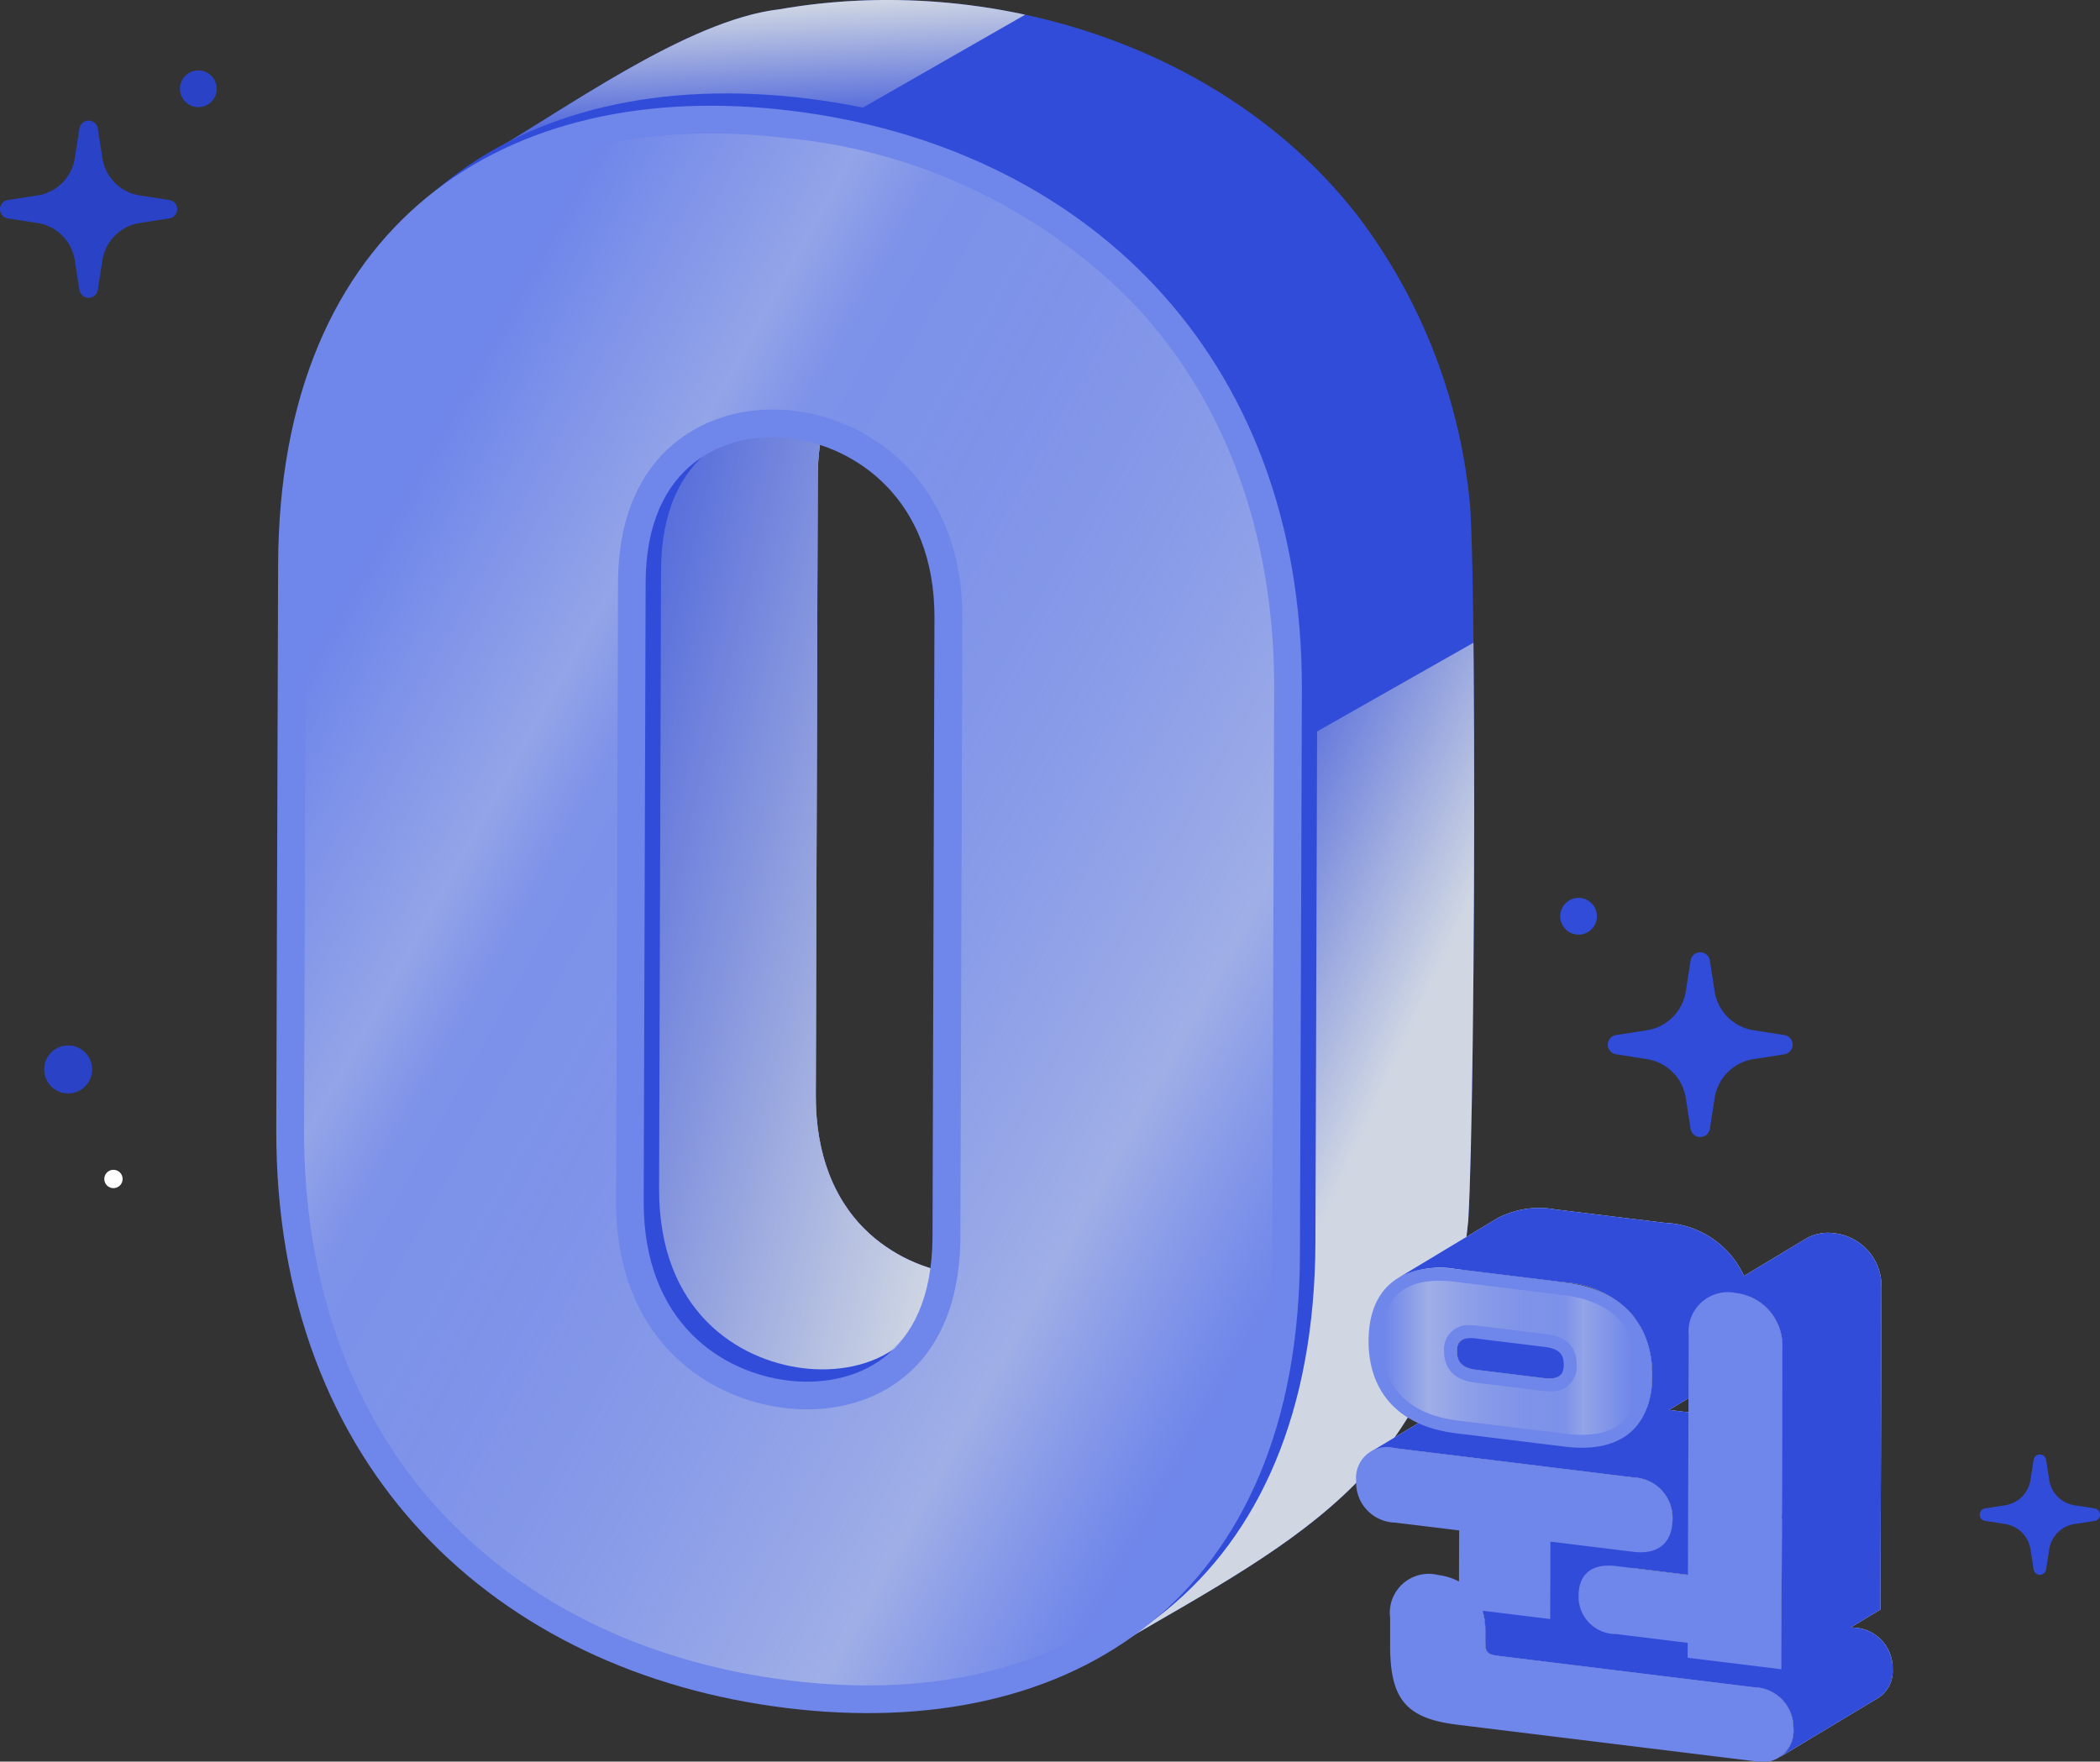 <svg xmlns="http://www.w3.org/2000/svg" xmlns:xlink="http://www.w3.org/1999/xlink" width="107.785" height="90.432" viewBox="0 0 107.785 90.432">
  <rect x="0" y="0" width="107.785" height="90.432" fill="#333333" stroke="none"/>
  <defs>
    <clipPath id="clip-path">
      <path id="SVGID" d="M2124.066,429.139c-.052,4.053-.13,7.392-.227,9.006-1.276,12.707-8.174,16.07-18.139,21.84,7.066-4.107,9.917-12.605,9.822-20.421-.067-1.346-.064-3.393-.033-5.859.127-10.133.732-27.364-1.067-32.419-3.939-17.049-26.756-25.83-41.292-17.674,4.185-2.371,10.554-7.1,15.358-7.655,10.741-1.88,22.87,1.833,29.674,10.6a28.958,28.958,0,0,1,5.779,14.984C2124.174,405.43,2124.194,419.362,2124.066,429.139Z" transform="translate(-2073.13 -375.481)" fill="none"/>
    </clipPath>
    <linearGradient id="linear-gradient" x1="0.626" y1="0.615" x2="0.226" y2="0.251" gradientUnits="objectBoundingBox">
      <stop offset="0.292" stop-color="#d0d7e3"/>
      <stop offset="1" stop-color="#d0d7e3" stop-opacity="0"/>
    </linearGradient>
    <linearGradient id="linear-gradient-2" x1="0.46" y1="0.1" x2="0.528" y2="0.636" gradientUnits="objectBoundingBox">
      <stop offset="0.337" stop-color="#d0d7e3"/>
      <stop offset="1" stop-color="#d0d7e3" stop-opacity="0"/>
    </linearGradient>
    <clipPath id="clip-path-2">
      <path id="SVGID-2" data-name="SVGID" d="M2136.568,542.568l-.035-.009c-.1-.027-.193-.056-.289-.087l-.061-.021q-.116-.038-.231-.079l-.093-.034c-.071-.026-.141-.053-.212-.082l-.085-.034c-.1-.04-.193-.081-.288-.125l-.026-.013c-.087-.04-.174-.082-.26-.126l-.089-.046c-.068-.035-.136-.072-.2-.109l-.089-.05q-.123-.07-.245-.146l-.035-.021c-.092-.058-.184-.118-.274-.18l-.077-.054c-.066-.047-.132-.094-.2-.143l-.086-.065c-.08-.061-.159-.124-.238-.189l-.018-.015c-.085-.071-.168-.145-.251-.22l-.064-.06q-.106-.1-.209-.2l-.04-.039q-.118-.121-.233-.249l-.057-.064q-.094-.108-.186-.221l-.048-.058q-.109-.137-.213-.28l-.046-.065q-.086-.121-.168-.246l-.049-.074c-.065-.1-.129-.206-.191-.313l-.032-.058c-.052-.092-.1-.186-.152-.282l-.045-.088c-.057-.114-.113-.23-.166-.349l-.016-.037c-.048-.109-.094-.22-.138-.333-.013-.033-.026-.066-.038-.1-.031-.081-.059-.164-.088-.247-.023-.066-.046-.132-.068-.2s-.049-.16-.073-.241-.041-.136-.059-.206-.042-.169-.063-.255-.034-.141-.05-.213c-.019-.089-.036-.18-.053-.27-.014-.072-.029-.143-.042-.217-.016-.095-.029-.192-.043-.289-.01-.073-.022-.145-.031-.219-.013-.1-.022-.21-.033-.316-.007-.071-.015-.14-.021-.212-.01-.12-.015-.243-.022-.366,0-.061-.008-.121-.01-.183-.007-.187-.01-.377-.01-.571l.1-31.747c0-.193.007-.381.016-.565,0-.04,0-.08.006-.119.01-.178.023-.353.041-.523,0-.027.007-.053.009-.08.015-.137.034-.27.053-.4.01-.065.02-.13.031-.194.008-.045.017-.088.025-.132a8.057,8.057,0,0,0-1.254-.259,6.889,6.889,0,0,0-4.373.855q-.148.089-.29.188l-.093.067c-.066.048-.132.1-.2.147l-.08.066-.041.034c-.054.045-.108.091-.16.138l-.059.054-.07.066q-.074.072-.147.146l-.031.032-.092.1q-.077.085-.152.173c-.035.041-.069.082-.1.125-.049.062-.1.127-.145.192-.029.039-.057.078-.085.118l-.029.044c-.042.062-.083.125-.123.189-.017.027-.034.053-.051.08l-.061.1c-.044.076-.088.154-.13.233q-.037.071-.073.143c-.04.081-.079.165-.117.249l-.058.13-.028.069c-.033.08-.064.16-.095.242l-.028.075c-.017.049-.033.1-.05.148-.031.092-.061.185-.089.28-.018.062-.035.126-.052.19-.025.094-.05.189-.073.287-.014.06-.027.122-.04.184l-.008.037c-.02.094-.037.19-.055.288-.008.049-.017.1-.024.148,0,.03-.01.06-.014.09s-.012.079-.019.119c-.018.13-.033.264-.047.4s-.021.253-.03.382c0,.05-.007.1-.01.15,0,.025,0,.049,0,.074s0,.076,0,.113c-.006.148-.011.3-.011.452l-.1,31.747c0,.194,0,.384.01.571,0,.063.008.123.011.184.006.123.012.245.022.365.006.072.014.142.021.213.01.106.02.212.033.315.009.074.021.146.031.219.014.1.027.194.043.288.013.074.028.146.042.218.017.09.034.181.053.269.016.072.033.143.051.214s.028.116.043.173l.02.081c.019.07.04.138.06.207l.015.048c.019.064.037.129.058.192s.045.133.068.2c.029.083.058.167.088.248l.038.1c.045.113.09.224.138.333l.016.037c.053.119.109.235.166.349l.045.088q.074.144.152.282l.032.058c.026.045.053.087.08.131.037.061.073.123.111.182.016.025.033.05.049.075.055.083.11.165.167.245l.046.065q.1.144.213.28l.047.057q.081.1.163.193l.023.028.056.064c.076.085.154.169.233.249l.039.039q.1.1.209.2l.064.06c.083.075.166.149.251.22l.018.015h0c.078.065.157.127.237.189h0l.086.065q.095.071.191.138l.007,0,.076.054c.066.045.132.087.2.13l.077.05.035.022q.122.075.245.146l.089.05q.1.056.2.11l.088.046c.086.044.174.086.261.126l.025.012.1.042c.064.028.128.057.192.083l.085.034c.07.028.141.056.212.082l.093.034c.072.026.144.05.216.074l.015.005.061.021.083.025c.069.021.137.042.206.062l.074.02c.073.02.146.039.219.057l.094.022q.106.025.213.047l.077.016q.141.028.281.051c.108.017.215.033.321.046s.2.022.294.031l.1.007c.067.005.134.01.2.013l.116,0c.062,0,.123,0,.185.005h.124l.18,0,.126,0,.182-.01.124-.009.189-.018.116-.012c.071-.009.141-.019.212-.03l.093-.014c.1-.017.2-.036.3-.057l.045-.01c.085-.019.171-.039.256-.061l.1-.029c.065-.018.13-.036.195-.057l.116-.038c.06-.02.12-.04.179-.062l.119-.046q.087-.034.173-.07l.119-.052c.057-.026.114-.053.17-.081l.114-.057c.059-.031.117-.063.174-.1.034-.019.069-.038.1-.058A6.24,6.24,0,0,0,2136.568,542.568Z" transform="translate(-2121.914 -499.521)" fill="#314cd9"/>
    </clipPath>
    <linearGradient id="linear-gradient-3" x1="1.191" y1="0.96" x2="-0.191" y2="0.04" xlink:href="#linear-gradient"/>
    <clipPath id="clip-path-3">
      <path id="SVGID-3" data-name="SVGID" d="M2358.417,757.947l-.106-.013,1.51-.909.054-16.554a2.723,2.723,0,0,0-2.408-2.766,2.279,2.279,0,0,0-1.459.272l-3.188,1.919a4.67,4.67,0,0,0-4.074-2.727l-5.605-.688a4.614,4.614,0,0,0-2.981.454L2335.072,740a4.615,4.615,0,0,1,2.981-.454l5.263.646-4.979,3a.625.625,0,0,0-.249.591c0,.508.239.844.988.936l3.5.43a1.144,1.144,0,0,0,.725-.085l4.218-2.538a5.023,5.023,0,0,1,.592,2.488,4.861,4.861,0,0,1-.262,1.631l-7.835-.962a2.006,2.006,0,0,0-1.3.2l-5.087,3.062a2.006,2.006,0,0,1,1.3-.2l12.225,1.5a2.077,2.077,0,0,1,2,2.182c0,.015,0,.029,0,.043l-1.184.713.009-2.7-5.087,3.062,0,1.447-3.487,2.1a2.992,2.992,0,0,1,.141.96l0,.611c0,.56.119.676.65.742l13.143,1.614a2.073,2.073,0,0,1,2.024,2.134,1.616,1.616,0,0,1-.713,1.451l5.087-3.061a1.617,1.617,0,0,0,.713-1.451A2.073,2.073,0,0,0,2358.417,757.947Zm-14.254-16.3c-.749-.092-.99-.428-.988-.936a.708.708,0,0,1,.164-.523l.319.039a5.03,5.03,0,0,1,3.535,1.792Zm4.816,5.126,2.707-1.629a3.5,3.5,0,0,0,1.514-3.2,5.849,5.849,0,0,0-.077-.976,2.7,2.7,0,0,1,1.665,2.564l-.028,8.616-2.88-.354,1.667-1a1.582,1.582,0,0,0,.692-1.432,2.077,2.077,0,0,0-2-2.182Zm-3.7,9.557a1.664,1.664,0,0,1-.333-.068l2.259-1.359,2.741.337,4.818-2.9-.017,5.153Z" transform="translate(-2333.628 -736.424)" fill="none"/>
    </clipPath>
    <linearGradient id="linear-gradient-4" x1="-7.822" y1="10.721" x2="-7.502" y2="10.721" gradientUnits="objectBoundingBox">
      <stop offset="0" stop-color="#0f3ec6"/>
      <stop offset="1" stop-color="#314cd9"/>
    </linearGradient>
    <linearGradient id="linear-gradient-5" x1="0.905" y1="0.868" x2="0.128" y2="0.163" gradientUnits="objectBoundingBox">
      <stop offset="0.006" stop-color="#d0d7e3" stop-opacity="0"/>
      <stop offset="0.027" stop-color="#d0d7e3" stop-opacity="0.086"/>
      <stop offset="0.069" stop-color="#d0d7e3" stop-opacity="0.302"/>
      <stop offset="0.128" stop-color="#d0d7e3" stop-opacity="0.651"/>
      <stop offset="0.183" stop-color="#d0d7e3"/>
      <stop offset="0.225" stop-color="#d0d7e3" stop-opacity="0.886"/>
      <stop offset="0.303" stop-color="#d0d7e3" stop-opacity="0.702"/>
      <stop offset="0.382" stop-color="#d0d7e3" stop-opacity="0.545"/>
      <stop offset="0.462" stop-color="#d0d7e3" stop-opacity="0.427"/>
      <stop offset="0.542" stop-color="#d0d7e3" stop-opacity="0.341"/>
      <stop offset="0.625" stop-color="#d0d7e3" stop-opacity="0.29"/>
      <stop offset="0.71" stop-color="#d0d7e3" stop-opacity="0.275"/>
      <stop offset="0.782" stop-color="#d0d7e3" stop-opacity="0.745"/>
      <stop offset="0.975" stop-color="#d0d7e3" stop-opacity="0"/>
    </linearGradient>
    <linearGradient id="linear-gradient-6" x1="0" y1="0.5" x2="1" y2="0.5" xlink:href="#linear-gradient-5"/>
  </defs>
  <g id="그룹_280" data-name="그룹 280" transform="translate(-1956.658 -380.782)">
    <path id="패스_925" data-name="패스 925" d="M2137.812,523.4q-.159-.02-.321-.046c-.093-.015-.187-.032-.281-.051l-.077-.016q-.107-.022-.213-.047l-.094-.022-.218-.056-.073-.02c-.1-.027-.193-.056-.289-.087l-.061-.021q-.116-.038-.231-.079l-.093-.034c-.071-.026-.141-.053-.212-.082l-.085-.034c-.1-.04-.193-.081-.288-.125l-.026-.012c-.087-.04-.174-.082-.26-.126l-.089-.046c-.068-.035-.136-.072-.2-.109l-.089-.05q-.123-.07-.245-.146l-.035-.021c-.092-.058-.184-.118-.274-.18l-.077-.054c-.066-.047-.132-.094-.2-.143l-.086-.065c-.08-.061-.159-.124-.238-.189l-.018-.015c-.085-.071-.168-.145-.251-.22l-.064-.06q-.106-.1-.209-.2l-.04-.039q-.118-.121-.233-.249l-.057-.064q-.094-.108-.186-.221l-.048-.058q-.109-.137-.213-.28l-.046-.065q-.086-.121-.168-.246l-.049-.074c-.065-.1-.129-.206-.191-.313l-.032-.058c-.052-.092-.1-.186-.152-.282l-.045-.088c-.057-.114-.113-.23-.166-.349l-.016-.037c-.048-.109-.094-.22-.138-.333-.013-.033-.026-.066-.038-.1-.031-.081-.059-.164-.088-.247-.023-.066-.046-.132-.068-.2s-.049-.16-.073-.241-.041-.137-.059-.206-.042-.169-.063-.255-.034-.141-.05-.213c-.019-.088-.036-.18-.053-.27-.014-.072-.029-.143-.042-.217-.016-.095-.029-.192-.043-.289-.01-.073-.022-.145-.031-.219-.013-.1-.022-.21-.033-.316-.007-.071-.015-.14-.021-.212-.01-.12-.015-.243-.022-.366,0-.061-.008-.121-.01-.183-.007-.187-.01-.377-.01-.571l.1-31.747c0-.193.007-.381.016-.565,0-.04,0-.08.006-.119.01-.178.023-.353.041-.523,0-.027.007-.053.009-.08.015-.137.034-.27.053-.4.01-.065.02-.13.031-.194.019-.113.04-.222.063-.331.011-.056.022-.113.035-.168.03-.133.063-.262.1-.389.008-.026.014-.054.021-.08.043-.152.091-.3.14-.442.015-.041.031-.08.045-.12.037-.1.076-.2.116-.3.021-.049.042-.1.064-.145.038-.085.077-.168.118-.25q.036-.072.073-.143c.042-.08.085-.157.13-.234.025-.043.049-.086.075-.127.052-.084.106-.166.16-.245.02-.029.039-.06.06-.089q.114-.161.235-.31c.016-.02.034-.039.051-.059.065-.078.132-.154.2-.228.03-.032.061-.063.091-.094.057-.059.115-.116.173-.172l.1-.095c.058-.052.117-.1.177-.153.035-.029.07-.058.1-.085.064-.051.131-.1.2-.148l.093-.067c.1-.067.2-.132.3-.193l-8.514,5.124c-.1.061-.2.126-.3.193l-.093.067c-.066.048-.132.1-.2.147-.035.028-.07.057-.1.086q-.09.074-.177.152l-.1.095c-.059.055-.116.113-.173.172-.031.031-.062.062-.091.094-.068.073-.134.15-.2.228-.017.02-.034.039-.051.059q-.121.149-.234.31c-.021.029-.04.06-.06.09-.054.08-.108.161-.159.245-.026.042-.05.085-.075.128-.044.076-.088.154-.13.233q-.037.071-.073.143c-.04.081-.079.165-.117.249-.021.048-.044.1-.064.145-.04.1-.078.2-.116.3-.015.041-.031.08-.046.121-.05.143-.1.29-.141.442-.007.026-.013.054-.021.08-.035.127-.068.256-.1.388-.012.055-.023.112-.035.169-.022.108-.043.218-.062.33-.011.064-.021.13-.031.2s-.018.105-.025.159c-.01.079-.019.16-.028.241,0,.027-.007.054-.009.081-.017.17-.031.345-.041.523,0,.04,0,.08-.006.12-.009.184-.015.372-.015.565l-.1,31.747q0,.291.01.571c0,.063.008.123.011.185.006.123.012.245.022.365.006.072.014.142.021.213.01.106.02.212.033.315.009.074.021.146.031.219.014.1.027.194.043.288.013.074.028.146.042.218.017.09.034.181.053.269.016.072.033.143.051.214s.041.17.063.253.04.138.06.207.047.161.072.24.045.134.068.2.034.105.053.156c.011.031.024.06.035.091l.038.1c.045.113.09.224.138.333.005.012.01.025.016.037.053.119.109.235.166.349l.045.088q.074.143.152.282l.032.058q.093.16.191.313l.049.075c.055.083.11.165.167.245l.046.065q.1.144.213.28l.047.058q.092.113.187.221l.056.064c.076.085.154.169.233.249l.039.039c.069.069.139.136.209.2l.064.06c.083.075.166.149.251.22l.018.015c.058.048.116.1.175.142l.062.047.086.065q.1.073.2.143l.077.054c.091.062.182.122.274.18l.035.022q.122.075.245.146l.089.05c.068.038.136.074.2.109l.088.046c.086.044.174.086.261.126l.025.012c.1.044.192.085.289.125l.085.034q.105.043.211.082l.093.034q.116.041.231.079l.061.021q.145.046.289.086l.074.02q.109.03.219.056l.094.022q.106.025.213.047l.077.016c.091.018.181.034.271.049l.01,0c.108.017.215.033.321.046a6.992,6.992,0,0,0,4.435-.828l8.514-5.124A6.992,6.992,0,0,1,2137.812,523.4Z" transform="translate(-131.901 -77.188)" fill="#e0e5ef"/>
    <path id="패스_926" data-name="패스 926" d="M2124.066,429.139c-.052,4.053-.13,7.392-.227,9.006-1.276,12.707-8.174,16.07-18.139,21.84,7.066-4.107,9.917-12.605,9.822-20.421-.067-1.346-.064-3.393-.033-5.859.127-10.133.732-27.364-1.067-32.419-3.939-17.049-26.756-25.83-41.292-17.674,4.185-2.371,10.554-7.1,15.358-7.655,10.741-1.88,22.87,1.833,29.674,10.6a28.958,28.958,0,0,1,5.779,14.984C2124.174,405.43,2124.194,419.362,2124.066,429.139Z" transform="translate(-91.821 5.301)" fill="#314cd9"/>
    <g id="그룹_272" data-name="그룹 272" transform="translate(1981.309 380.782)">
      <g id="그룹_271" data-name="그룹 271" transform="translate(0 0)" clip-path="url(#clip-path)">
        <path id="패스_927" data-name="패스 927" d="M2225.256,544.557l25.932-14.713-7.23,54.853-27.855,14.04Z" transform="translate(-2190.595 -502.305)" fill="url(#linear-gradient)" style="mix-blend-mode: multiply;isolation: isolate"/>
        <path id="패스_928" data-name="패스 928" d="M2004.42,366.193l35.83-20.518h-44.562l-9.526,16.988Z" transform="translate(-2001.678 -350.993)" fill="url(#linear-gradient-2)" style="mix-blend-mode: multiply;isolation: isolate"/>
      </g>
    </g>
    <g id="그룹_275" data-name="그룹 275" transform="translate(1990.012 402.912)">
      <g id="그룹_274" data-name="그룹 274" transform="translate(0 0)">
        <path id="SVGID-4" data-name="SVGID" d="M2136.568,542.568l-.035-.009c-.1-.027-.193-.056-.289-.087l-.061-.021q-.116-.038-.231-.079l-.093-.034c-.071-.026-.141-.053-.212-.082l-.085-.034c-.1-.04-.193-.081-.288-.125l-.026-.013c-.087-.04-.174-.082-.26-.126l-.089-.046c-.068-.035-.136-.072-.2-.109l-.089-.05q-.123-.07-.245-.146l-.035-.021c-.092-.058-.184-.118-.274-.18l-.077-.054c-.066-.047-.132-.094-.2-.143l-.086-.065c-.08-.061-.159-.124-.238-.189l-.018-.015c-.085-.071-.168-.145-.251-.22l-.064-.06q-.106-.1-.209-.2l-.04-.039q-.118-.121-.233-.249l-.057-.064q-.094-.108-.186-.221l-.048-.058q-.109-.137-.213-.28l-.046-.065q-.086-.121-.168-.246l-.049-.074c-.065-.1-.129-.206-.191-.313l-.032-.058c-.052-.092-.1-.186-.152-.282l-.045-.088c-.057-.114-.113-.23-.166-.349l-.016-.037c-.048-.109-.094-.22-.138-.333-.013-.033-.026-.066-.038-.1-.031-.081-.059-.164-.088-.247-.023-.066-.046-.132-.068-.2s-.049-.16-.073-.241-.041-.136-.059-.206-.042-.169-.063-.255-.034-.141-.05-.213c-.019-.089-.036-.18-.053-.27-.014-.072-.029-.143-.042-.217-.016-.095-.029-.192-.043-.289-.01-.073-.022-.145-.031-.219-.013-.1-.022-.21-.033-.316-.007-.071-.015-.14-.021-.212-.01-.12-.015-.243-.022-.366,0-.061-.008-.121-.01-.183-.007-.187-.01-.377-.01-.571l.1-31.747c0-.193.007-.381.016-.565,0-.04,0-.08.006-.119.01-.178.023-.353.041-.523,0-.027.007-.053.009-.08.015-.137.034-.27.053-.4.01-.065.02-.13.031-.194.008-.045.017-.088.025-.132a8.057,8.057,0,0,0-1.254-.259,6.889,6.889,0,0,0-4.373.855q-.148.089-.29.188l-.093.067c-.066.048-.132.1-.2.147l-.08.066-.041.034c-.054.045-.108.091-.16.138l-.059.054-.07.066q-.074.072-.147.146l-.031.032-.092.1q-.077.085-.152.173c-.035.041-.069.082-.1.125-.049.062-.1.127-.145.192-.029.039-.057.078-.085.118l-.029.044c-.042.062-.083.125-.123.189-.017.027-.034.053-.051.08l-.061.1c-.044.076-.088.154-.13.233q-.037.071-.073.143c-.04.081-.079.165-.117.249l-.058.13-.028.069c-.033.08-.064.16-.095.242l-.028.075c-.017.049-.033.1-.05.148-.031.092-.061.185-.089.28-.018.062-.035.126-.052.19-.025.094-.05.189-.073.287-.014.06-.027.122-.04.184l-.008.037c-.02.094-.037.19-.055.288-.008.049-.017.1-.024.148,0,.03-.01.06-.014.09s-.012.079-.019.119c-.018.13-.033.264-.047.4s-.021.253-.03.382c0,.05-.007.1-.01.15,0,.025,0,.049,0,.074s0,.076,0,.113c-.006.148-.011.3-.011.452l-.1,31.747c0,.194,0,.384.01.571,0,.063.008.123.011.184.006.123.012.245.022.365.006.072.014.142.021.213.01.106.02.212.033.315.009.074.021.146.031.219.014.1.027.194.043.288.013.074.028.146.042.218.017.09.034.181.053.269.016.072.033.143.051.214s.028.116.043.173l.02.081c.019.07.04.138.06.207l.015.048c.019.064.037.129.058.192s.045.133.068.2c.029.083.058.167.088.248l.038.1c.045.113.09.224.138.333l.016.037c.053.119.109.235.166.349l.045.088q.074.144.152.282l.032.058c.026.045.053.087.08.131.037.061.073.123.111.182.016.025.033.05.049.075.055.083.11.165.167.245l.046.065q.1.144.213.28l.047.057q.081.1.163.193l.023.028.056.064c.076.085.154.169.233.249l.039.039q.1.1.209.2l.064.06c.083.075.166.149.251.22l.018.015h0c.078.065.157.127.237.189h0l.086.065q.095.071.191.138l.007,0,.076.054c.066.045.132.087.2.13l.077.05.035.022q.122.075.245.146l.089.05q.1.056.2.11l.088.046c.086.044.174.086.261.126l.025.012.1.042c.064.028.128.057.192.083l.085.034c.07.028.141.056.212.082l.093.034c.072.026.144.05.216.074l.015.005.061.021.083.025c.069.021.137.042.206.062l.074.02c.073.02.146.039.219.057l.094.022q.106.025.213.047l.077.016q.141.028.281.051c.108.017.215.033.321.046s.2.022.294.031l.1.007c.067.005.134.01.2.013l.116,0c.062,0,.123,0,.185.005h.124l.18,0,.126,0,.182-.01.124-.009.189-.018.116-.012c.071-.009.141-.019.212-.03l.093-.014c.1-.017.2-.036.3-.057l.045-.01c.085-.019.171-.039.256-.061l.1-.029c.065-.018.13-.036.195-.057l.116-.038c.06-.02.12-.04.179-.062l.119-.046q.087-.034.173-.07l.119-.052c.057-.026.114-.053.17-.081l.114-.057c.059-.031.117-.063.174-.1.034-.019.069-.038.1-.058A6.24,6.24,0,0,0,2136.568,542.568Z" transform="translate(-2121.914 -499.521)" fill="#314cd9"/>
        <g id="그룹_273" data-name="그룹 273" clip-path="url(#clip-path-2)">
          <rect id="사각형_94" data-name="사각형 94" width="22.334" height="59.833" transform="translate(-1.001 -4.821)" fill="url(#linear-gradient-3)" style="mix-blend-mode: multiply;isolation: isolate"/>
        </g>
      </g>
    </g>
    <g id="그룹_279" data-name="그룹 279" transform="translate(2026.268 442.811)">
      <path id="패스_929" data-name="패스 929" d="M2358.417,757.947l-.106-.013,1.51-.909.054-16.554a2.723,2.723,0,0,0-2.408-2.766,2.279,2.279,0,0,0-1.459.272l-3.188,1.919a4.67,4.67,0,0,0-4.074-2.727l-5.605-.688a4.614,4.614,0,0,0-2.981.454L2335.072,740a4.615,4.615,0,0,1,2.981-.454l5.263.646-4.979,3a.625.625,0,0,0-.249.591c0,.508.239.844.988.936l3.5.43a1.144,1.144,0,0,0,.725-.085l4.218-2.538a5.023,5.023,0,0,1,.592,2.488,4.861,4.861,0,0,1-.262,1.631l-7.835-.962a2.006,2.006,0,0,0-1.3.2l-5.087,3.062a2.006,2.006,0,0,1,1.3-.2l12.225,1.5a2.077,2.077,0,0,1,2,2.182c0,.015,0,.029,0,.043l-1.184.713.009-2.7-5.087,3.062,0,1.447-3.487,2.1a2.992,2.992,0,0,1,.141.96l0,.611c0,.56.119.676.65.742l13.143,1.614a2.073,2.073,0,0,1,2.024,2.134,1.616,1.616,0,0,1-.713,1.451l5.087-3.061a1.617,1.617,0,0,0,.713-1.451A2.073,2.073,0,0,0,2358.417,757.947Zm-14.254-16.3c-.749-.092-.99-.428-.988-.936a.708.708,0,0,1,.164-.523l.319.039a5.03,5.03,0,0,1,3.535,1.792Zm4.816,5.126,2.707-1.629a3.5,3.5,0,0,0,1.514-3.2,5.849,5.849,0,0,0-.077-.976,2.7,2.7,0,0,1,1.665,2.564l-.028,8.616-2.88-.354,1.667-1a1.582,1.582,0,0,0,.692-1.432,2.077,2.077,0,0,0-2-2.182Zm-3.7,9.557a1.664,1.664,0,0,1-.333-.068l2.259-1.359,2.741.337,4.818-2.9-.017,5.153Z" transform="translate(-2332.918 -736.424)" fill="#e0e5ef"/>
      <g id="그룹_277" data-name="그룹 277" transform="translate(0.71)">
        <g id="그룹_276" data-name="그룹 276" clip-path="url(#clip-path-3)">
          <rect id="사각형_95" data-name="사각형 95" width="33.702" height="31.65" transform="translate(-1.674 28.951) rotate(-90)" fill="url(#linear-gradient-4)" style="mix-blend-mode: multiply;isolation: isolate"/>
        </g>
      </g>
      <g id="그룹_278" data-name="그룹 278" transform="translate(0 3.062)">
        <path id="패스_930" data-name="패스 930" d="M2350.233,814.6l-13.143-1.614c-.531-.065-.652-.182-.65-.742l0-.611a3.005,3.005,0,0,0-.141-.96l3.478.427.013-3.973,4.252.522c1.425.175,2.008-.619,2.011-1.637a2.077,2.077,0,0,0-2-2.182l-12.224-1.5a1.585,1.585,0,0,0-2.011,1.69,2.05,2.05,0,0,0,2,2.13l3.286.4-.009,2.624a3.094,3.094,0,0,0-1.063-.334,2,2,0,0,0-2.472,2.192l0,1.35c-.009,2.724.713,3.807,3.418,4.139l15.245,1.872a1.6,1.6,0,0,0,2.036-1.661A2.073,2.073,0,0,0,2350.233,814.6Z" transform="translate(-2329.821 -793.077)" fill="#6f86ea"/>
        <path id="패스_931" data-name="패스 931" d="M2337.669,761.323l5.605.688c3.092.38,4.474-1.208,4.482-3.653s-1.362-4.4-4.455-4.776l-5.6-.688c-3.117-.383-4.5,1.231-4.507,3.676S2334.552,760.94,2337.669,761.323Zm1.056-4.863,3.5.43c.75.092.989.375.988.911,0,.508-.243.785-.993.693l-3.5-.43c-.749-.092-.989-.428-.988-.936C2337.733,756.591,2337.976,756.367,2338.725,756.459Z" transform="translate(-2332.562 -752.837)" fill="#6f86ea"/>
        <path id="패스_932" data-name="패스 932" d="M2391,775.158a1.914,1.914,0,0,0,1.927,1.969l3.672.451,0,.765,4.807.59.054-16.554a2.723,2.723,0,0,0-2.408-2.766,2.018,2.018,0,0,0-2.4,2.175l-.041,12.3-3.672-.451C2391.536,773.466,2391,774.19,2391,775.158Z" transform="translate(-2379.587 -758.332)" fill="#6f86ea"/>
      </g>
    </g>
    <path id="패스_933" data-name="패스 933" d="M2045.344,402.622c14.826,1.82,26.241,12.325,26.184,29.732l-.095,28.978c-.057,17.506-11.532,25.1-26.358,23.281s-26.24-12.226-26.183-29.732l.1-28.978C2019.044,408.5,2030.52,400.8,2045.344,402.622Zm7.226,57.779.1-31.747c.02-6.132-4.1-8.815-7.385-9.218s-7.419,1.266-7.439,7.4l-.1,31.747c-.021,6.329,4.1,8.815,7.385,9.218s7.419-1.069,7.44-7.4" transform="translate(-47.259 -16.783)" fill="#314cd9"/>
    <path id="패스_934" data-name="패스 934" d="M2040.915,406.166c14.826,1.82,26.241,12.325,26.184,29.732L2067,464.877c-.058,17.506-11.532,25.1-26.358,23.281s-26.24-12.226-26.183-29.732l.095-28.978C2014.615,412.04,2026.092,404.346,2040.915,406.166Zm7.226,57.779.1-31.747c.02-6.132-4.1-8.815-7.385-9.219s-7.419,1.266-7.439,7.4l-.1,31.747c-.021,6.329,4.1,8.815,7.385,9.218s7.42-1.069,7.44-7.4" transform="translate(-43.621 -19.695)" fill="#6f86ea"/>
    <path id="패스_935" data-name="패스 935" d="M2051.385,493.549a33.107,33.107,0,0,1-4.015-.253c-7.247-.89-13.4-3.844-17.807-8.544-4.688-5.005-7.153-11.842-7.127-19.771l.095-28.978c.023-7.09,2.069-12.854,5.916-16.67,3.6-3.568,8.739-5.455,14.867-5.455a32.751,32.751,0,0,1,3.977.25,28.676,28.676,0,0,1,17.807,8.58c4.689,5.018,7.154,11.842,7.128,19.735l-.095,28.978c-.024,7.22-2.01,12.838-5.9,16.7C2062.646,491.672,2057.513,493.549,2051.385,493.549Zm-4.9-65.5c-3.646,0-7.912,2.324-7.934,8.873l-.1,31.747c-.023,7.064,4.636,10.144,8.634,10.635a9.684,9.684,0,0,0,1.176.072c3.786,0,7.839-2.332,7.86-8.878l.1-31.747c.021-6.612-4.322-10.105-8.635-10.635A9.089,9.089,0,0,0,2046.483,428.051Z" transform="translate(-50.171 -26.245)" opacity="0.5" fill="url(#linear-gradient-5)" style="mix-blend-mode: multiply;isolation: isolate"/>
    <path id="패스_936" data-name="패스 936" d="M1961.677,437.5l.237,1.523a2.291,2.291,0,0,0,1.912,1.912l1.523.237a.477.477,0,0,1,0,.943l-1.523.237a2.292,2.292,0,0,0-1.912,1.912l-.237,1.523a.477.477,0,0,1-.943,0l-.237-1.523a2.292,2.292,0,0,0-1.912-1.912l-1.523-.237a.477.477,0,0,1,0-.943l1.523-.237a2.291,2.291,0,0,0,1.912-1.912l.237-1.523A.477.477,0,0,1,1961.677,437.5Z" transform="translate(0 -50.121)" fill="#2a43c6"/>
    <path id="패스_937" data-name="패스 937" d="M2404.257,666.337l.248,1.591a2.393,2.393,0,0,0,2,2l1.591.248a.5.5,0,0,1,0,.984l-1.591.248a2.393,2.393,0,0,0-2,2l-.248,1.591a.5.5,0,0,1-.984,0l-.248-1.591a2.394,2.394,0,0,0-2-2l-1.591-.248a.5.5,0,0,1,0-.984l1.591-.248a2.393,2.393,0,0,0,2-2l.248-1.591A.5.5,0,0,1,2404.257,666.337Z" transform="translate(-359.841 -236.257)" fill="#314cd9"/>
    <path id="패스_938" data-name="패스 938" d="M2504.77,804.435l.161,1.035a1.557,1.557,0,0,0,1.3,1.3l1.034.161a.324.324,0,0,1,0,.64l-1.034.161a1.556,1.556,0,0,0-1.3,1.3l-.161,1.034a.324.324,0,0,1-.64,0l-.161-1.034a1.556,1.556,0,0,0-1.3-1.3l-1.034-.161a.324.324,0,0,1,0-.64l1.034-.161a1.556,1.556,0,0,0,1.3-1.3l.161-1.035A.324.324,0,0,1,2504.77,804.435Z" transform="translate(-443.094 -348.714)" fill="#314cd9"/>
    <circle id="타원_13" data-name="타원 13" cx="0.943" cy="0.943" r="0.943" transform="translate(1965.895 384.397)" fill="#2a43c6"/>
    <circle id="타원_14" data-name="타원 14" cx="0.943" cy="0.943" r="0.943" transform="translate(2036.737 426.876)" fill="#314cd9"/>
    <circle id="타원_15" data-name="타원 15" cx="1.232" cy="1.232" r="1.232" transform="translate(1958.924 434.449)" fill="#2a43c6"/>
    <circle id="타원_16" data-name="타원 16" cx="0.471" cy="0.471" r="0.471" transform="translate(1962.01 440.834)" fill="#fff"/>
    <path id="패스_939" data-name="패스 939" d="M2353.475,820.64a2.409,2.409,0,0,1-.292-.019l-15.245-1.872c-2.262-.278-2.846-.993-2.838-3.481l0-1.35c0-1.049.463-1.559,1.4-1.559a2.741,2.741,0,0,1,.328.021,2.449,2.449,0,0,1,.835.263l.627.331.257.787a2.334,2.334,0,0,1,.108.753l0,.612a1.206,1.206,0,0,0,1.23,1.4l13.143,1.614a1.419,1.419,0,0,1,1.443,1.476c0,1.024-.751,1.026-1,1.026Zm-14.837-7.817.013-3.973-3.869-.475a1.392,1.392,0,0,1-1.418-1.471c0-1.055.713-1.055.98-1.055a2.394,2.394,0,0,1,.29.019l12.224,1.5a1.421,1.421,0,0,1,1.419,1.524c0,.889-.521,1-.972,1a2.5,2.5,0,0,1-.3-.019l-4.991-.613-.013,3.973Z" transform="translate(-306.435 -350.087)" fill="#6f86ea"/>
    <path id="패스_940" data-name="패스 940" d="M2347.027,764.289a6.542,6.542,0,0,1-.79-.051l-5.605-.688c-2.522-.31-3.906-1.764-3.9-4.1.007-2.039,1.007-3.073,2.973-3.073a6.537,6.537,0,0,1,.792.051l5.605.688c2.506.308,3.882,1.77,3.874,4.118-.007,2.024-1,3.05-2.95,3.05Zm-5.716-5.628a1.234,1.234,0,0,0-1.358,1.346c0,.524.2,1.427,1.568,1.595l3.5.43a2.847,2.847,0,0,0,.344.023,1.271,1.271,0,0,0,1.391-1.369c0-.913-.525-1.441-1.568-1.569l-3.5-.43A3.046,3.046,0,0,0,2341.311,758.661Z" transform="translate(-309.175 -309.847)" opacity="0.5" fill="url(#linear-gradient-6)" style="mix-blend-mode: multiply;isolation: isolate"/>
    <path id="패스_941" data-name="패스 941" d="M2400.142,780.64l0-.765-4.255-.523c-.9-.11-1.35-.551-1.347-1.31,0-.63.258-.887.884-.887a2.629,2.629,0,0,1,.313.021l4.411.542.043-13.045c0-1.388.982-1.537,1.4-1.537a2.128,2.128,0,0,1,.255.016,2.055,2.055,0,0,1,1.827,2.108l-.052,15.809Z" transform="translate(-356.202 -315.342)" fill="#6f86ea"/>
  </g>
</svg>
